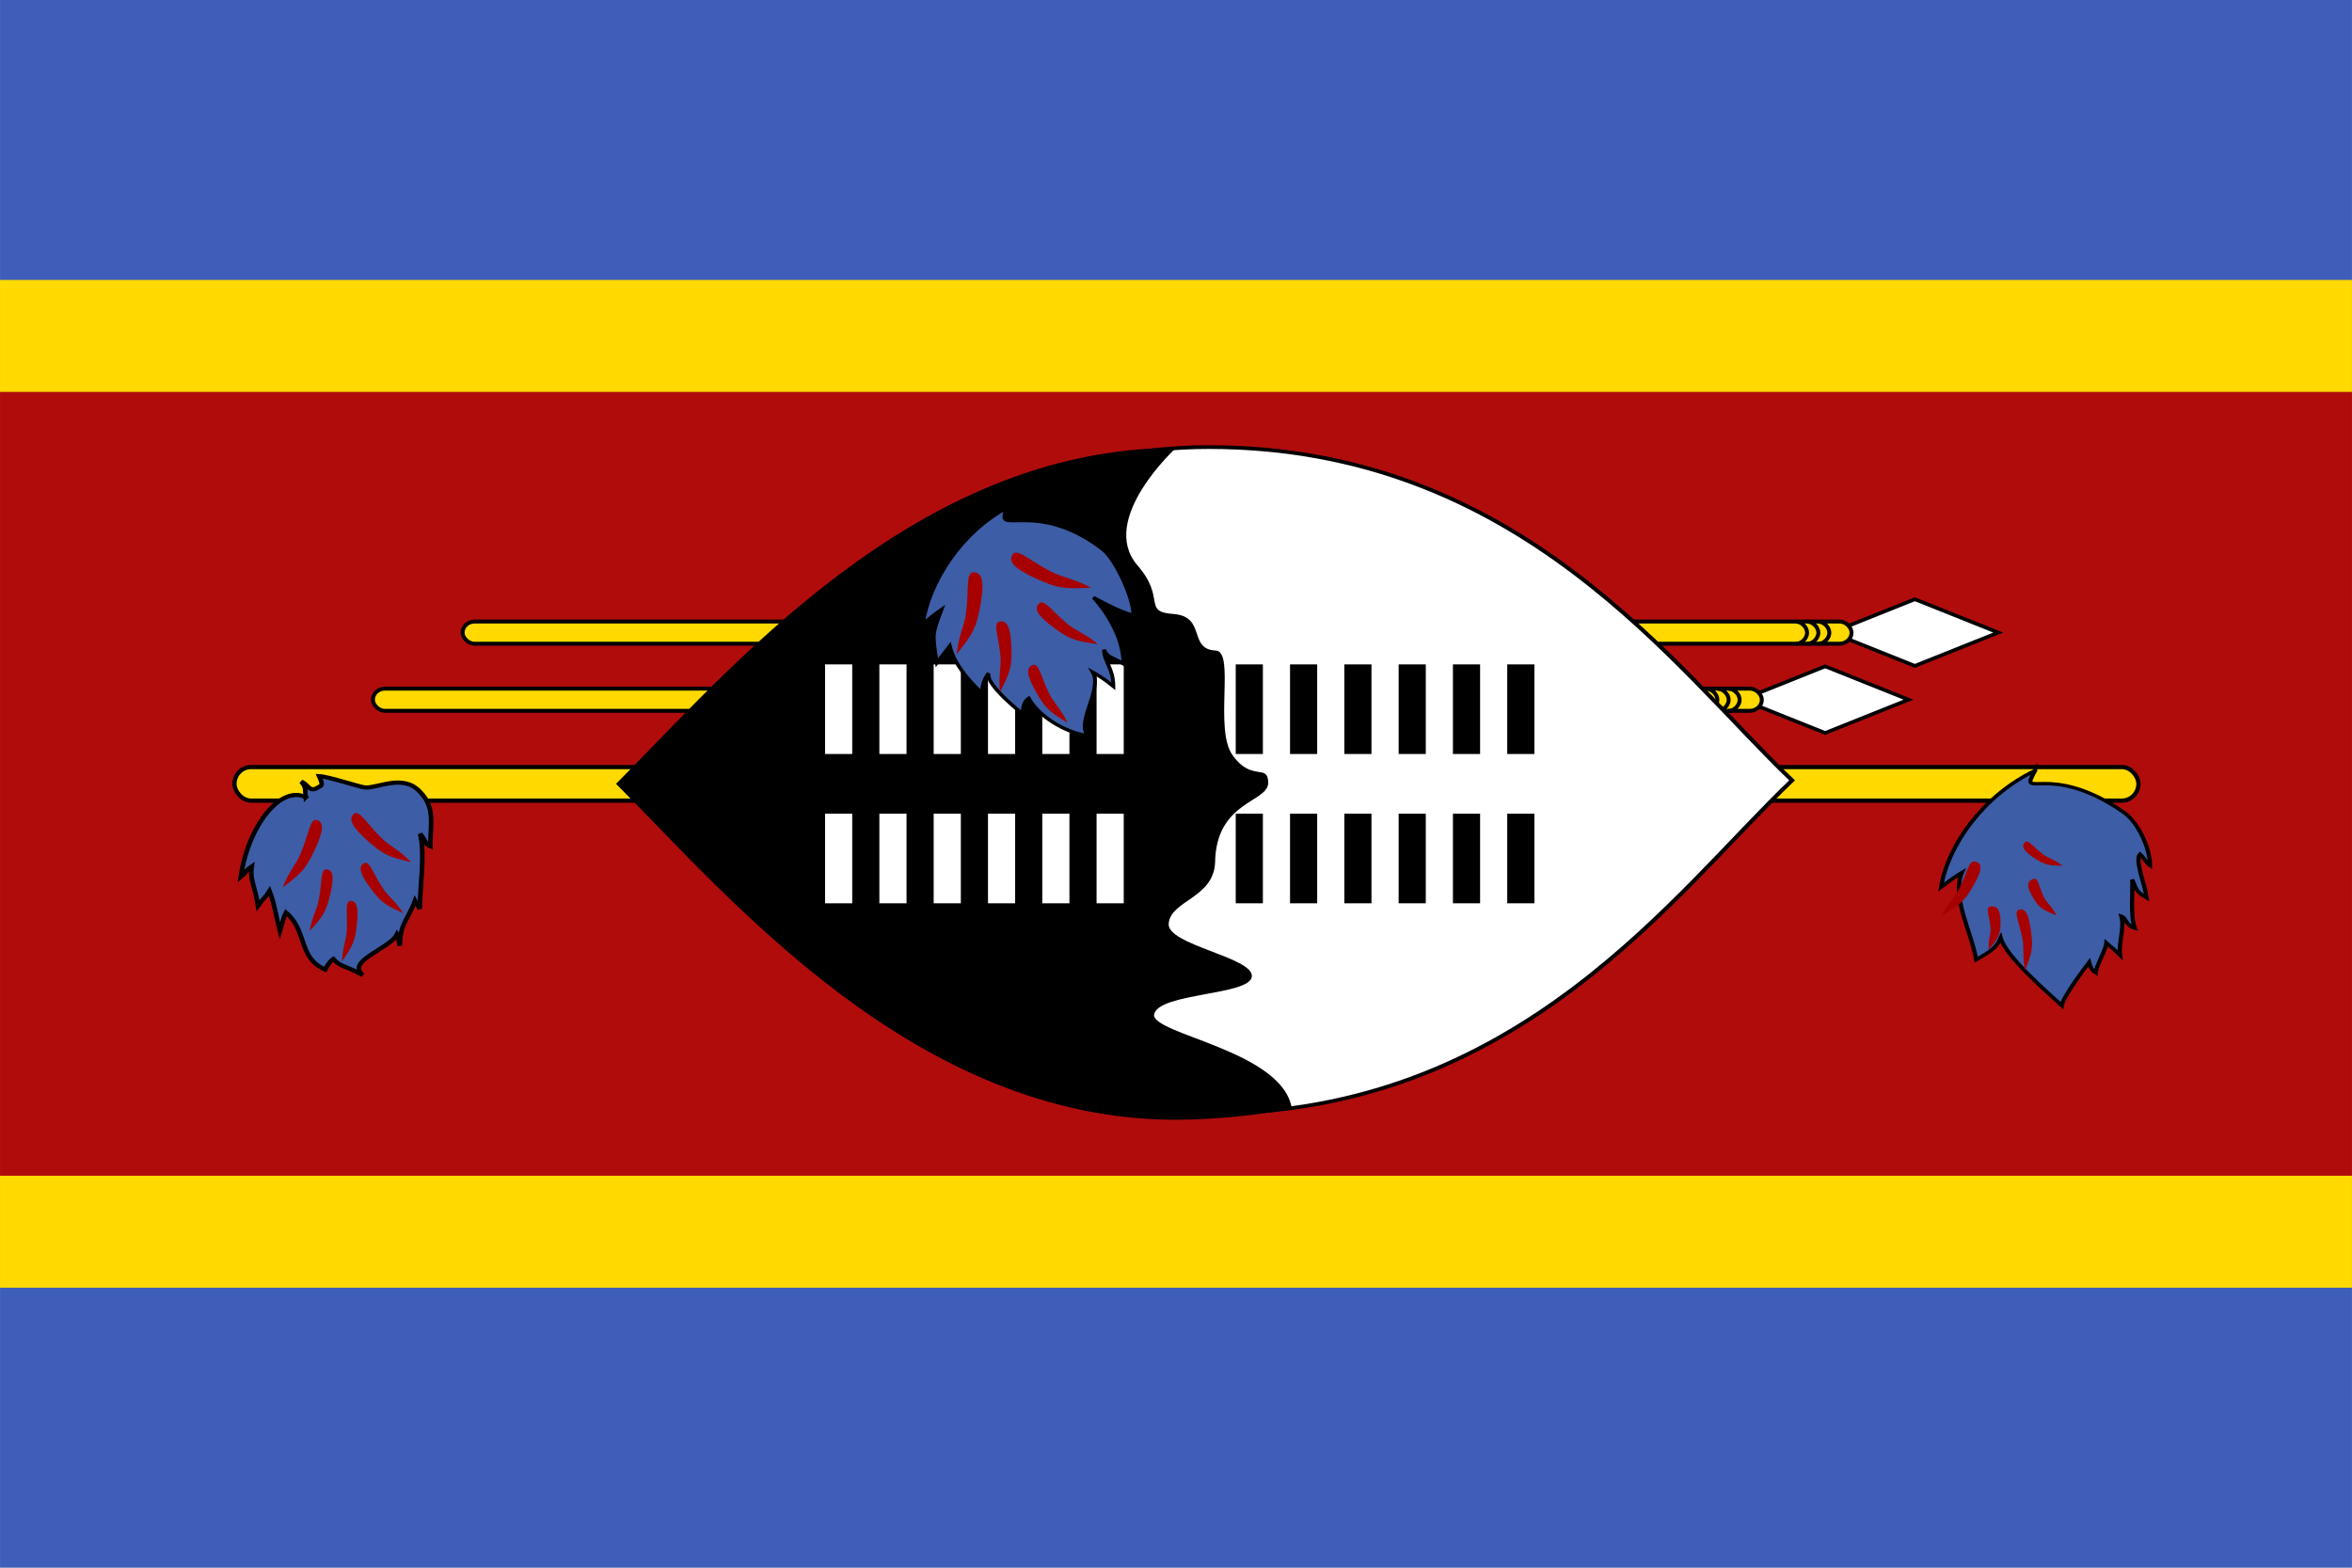 <svg xmlns="http://www.w3.org/2000/svg" width="600" height="400" viewBox="0 0 750 500.01"><title>Flag of Swaziland</title><path fill-rule="evenodd" fill="#3e5eb9" d="M0 0h750v500.01H0z"/><path fill-rule="evenodd" fill="#ffd900" d="M0 89.287h750v321.43H0z"/><path fill-rule="evenodd" fill="#b10c0c" d="M0 125h750v250H0z"/><rect fill-rule="evenodd" rx="5.279" ry="5.357" height="10.714" width="607.14" stroke="#000" y="244.65" x="74.767" stroke-width="1.35" fill="#ffd900"/><g stroke="#000" transform="translate(-614.3 -25)"><path d="M-106.3 265.75l-88.583 35.433 88.583 35.433 88.582-35.433-88.582-35.433z" fill-rule="evenodd" transform="matrix(.3 0 0 .3 1256.8 136.4)" stroke-width="3.914" fill="#FFF"/><rect fill-rule="evenodd" rx="3.851" ry="3.543" height="7.087" width="442.91" y="223.23" x="761.81" stroke-width="1.25" fill="#ffd900"/><path d="M1224.4 279.92c-3.54 0-7.09-3.544-7.09-7.087s3.55-7.087 7.09-7.087" transform="matrix(-.5 0 0 .5 1806.3 90.4)" stroke-width="2.5" fill="none"/><path d="M1224.4 279.92c-3.54 0-7.09-3.544-7.09-7.087s3.55-7.087 7.09-7.087" transform="matrix(-.5 0 0 .5 1802.8 90.4)" stroke-width="2.5" fill="none"/><path d="M1224.4 279.92c-3.54 0-7.09-3.544-7.09-7.087s3.55-7.087 7.09-7.087" transform="matrix(-.5 0 0 .5 1799.2 90.4)" stroke-width="2.5" fill="none"/></g><g stroke="#000" transform="translate(-642.9 -3.6)"><path d="M-106.3 265.75l-88.583 35.433 88.583 35.433 88.582-35.433-88.582-35.433z" fill-rule="evenodd" transform="matrix(.3 0 0 .3 1256.8 136.4)" stroke-width="3.914" fill="#FFF"/><rect fill-rule="evenodd" rx="3.851" ry="3.543" height="7.087" width="442.91" y="223.23" x="761.81" stroke-width="1.25" fill="#ffd900"/><path d="M1224.4 279.92c-3.54 0-7.09-3.544-7.09-7.087s3.55-7.087 7.09-7.087" transform="matrix(-.5 0 0 .5 1806.3 90.4)" stroke-width="2.5" fill="none"/><path d="M1224.4 279.92c-3.54 0-7.09-3.544-7.09-7.087s3.55-7.087 7.09-7.087" transform="matrix(-.5 0 0 .5 1802.8 90.4)" stroke-width="2.5" fill="none"/><path d="M1224.4 279.92c-3.54 0-7.09-3.544-7.09-7.087s3.55-7.087 7.09-7.087" transform="matrix(-.5 0 0 .5 1799.2 90.4)" stroke-width="2.5" fill="none"/></g><g stroke-width="1pt" fill-rule="evenodd"><path d="M338.07-.416c-5.57 12.442 4.275-4.138 28.3 16.69 4.45 3.87 8.34 14.09 8.34 21.178-1.13-.975-1.968-3.145-3.213-4.553-1.743 2.252 1.664 12.576 2.162 17.456-3.757-2.71-3.395-3.993-4.643-7.324.25 4.026-.645 15.116.85 19.386-2.96-1.09-2.765-4.163-4.31-4.78 1.05 4.834-.917 10.094-.395 15.528-1.73-2.208-3.573-3.937-4.376-4.83-.135 2.59-3.327 9.39-3.4 11.836-1.468-1.143-1.866-2.926-2.11-4.126-1.825 2.955-8.31 13.872-8.725 17.202-4.995-5.69-17.792-19.545-19.458-26.9-1.473 4.176-3.604 5.584-7.817 8.632-1.665-11.656-7.89-24.756-4.56-34.747-2.36 1.804-4.303 3.608-6.66 5.828C310.287 29.18 321.68 9.388 338.07-.415z" transform="matrix(1 0 0 .8 310.9 246.1)" stroke="#000" fill="#3d5da7"/><path d="M619.02 292.157c2.246-4.49 4.314-5.915 5.766-8.805 2.564-5.08 2.93-9.125 5.163-8.532 2.234.593 2.23 2.673-.663 7.67-2.894 4.997-4.27 6.063-10.268 9.667zM634.21 302.85c-.288-3.417.704-4.845.522-7.047-.308-3.874-1.892-6.533.167-6.722 2.06-.188 3.022 1.133 3.028 5.037.007 3.904-.597 4.93-3.717 8.734zM645.74 309.554c-.9-4.772-.227-6.89-.802-9.963-1.004-5.41-2.987-8.97-1.078-9.466 1.91-.495 3.06 1.255 3.784 6.74.723 5.487.34 6.995-1.904 12.69zM657.727 276.112c-2.815-2.137-4.458-2.28-6.273-3.653-3.198-2.41-4.816-4.99-5.845-3.708-1.03 1.28-.3 2.68 3.052 4.902 3.35 2.223 4.485 2.398 9.065 2.458zM655.74 291.96c-1.483-3.082-3.045-3.863-4.004-5.846-1.697-3.483-1.7-6.498-3.54-5.725-1.84.772-1.988 2.35-.02 5.72 1.97 3.373 2.998 3.983 7.565 5.85z" fill="#a70000"/></g><g stroke-width="1pt" fill-rule="evenodd"><path d="M329.6 20.703c-.272-2.662.253-2.98-1.258-4.99 2.2.998 2.284 3.65 4.96 1.768.982-.55 1.41-.568.216-3.525 2.79.14 11.927 3.535 13.39 3.614 3.842.19 10.855-4.374 15.723 1.238 4.673 5.118 3.113 10.43 3.113 17.516-1.877-.975-.973-1.455-2.965-3.99 1.494 6.196-.08 17.365-.08 23.935-.767-1.585-.654-.897-1.404-2.538-1.992 5.997-4.38 7.23-4.38 14.318-.72-2.78-.025-2.19-.825-3.653-1.937 4.552-14.926 8.443-9.92 13.033-4.52-2.87-6.5-2.57-8.55-5.15-.88.617-1.583 1.785-2.403 3.386-7.943-3.96-5.103-12.5-11.326-18.206-1.076 2.393-.585 2.045-1.75 5.94-1.26-5.41-1.603-8.845-3.02-12.82-1.223 2.203-1.113 1.36-3.333 4.69-.918-6.588-2.413-8.143-1.822-12.502-2.36 1.804-.815 1.073-3.173 3.293 2.234-16.88 11.884-29.35 18.808-25.357z" transform="matrix(1.1 0 0 1 -265.1 233.6)" stroke="#000" fill="#3d5da7"/><path d="M90.128 283.016c2.272-5.57 4.32-7.32 5.79-10.905 2.593-6.303 3.015-11.34 5.194-10.572 2.18.77 2.144 3.363-.77 9.557-2.916 6.193-4.28 7.506-10.214 11.92zM98.733 296.952c.91-4.994 2.35-6.813 2.94-10.03 1.05-5.654.464-9.865 2.49-9.643 2.024.22 2.482 2.355 1.134 7.98-1.347 5.626-2.277 6.96-6.564 11.692zM109.026 306.64c.256-4.84 1.39-6.732 1.56-9.85.308-5.484-.748-9.41 1.183-9.433 1.93-.023 2.618 1.95 2.026 7.44-.59 5.49-1.306 6.862-4.77 11.843zM131.128 274.98c-4.226-4.21-6.782-4.996-9.507-7.704-4.802-4.756-7.123-9.22-8.832-7.637-1.71 1.58-.682 3.953 4.375 8.48 5.056 4.525 6.814 5.184 13.965 6.86zM128.558 291.255c-2.753-4.227-4.773-5.323-6.55-8.043-3.134-4.78-4.21-8.888-5.988-7.87-1.778 1.016-1.38 3.163 2.017 7.797 3.396 4.632 4.763 5.483 10.52 8.115z" fill="#a70000"/></g><g fill-rule="evenodd"><path d="M637.8 230.32c-53.15 59.05-124.02 177.16-265.75 177.16-124.02 0-212.6-118.11-265.75-177.16 53.15-59.06 141.73-177.17 265.75-177.17 141.73 0 212.6 118.11 265.75 177.17z" transform="matrix(.7 0 0 .6 125 110.7)" stroke="#000" stroke-width="1.976" fill="#FFF"/><path d="M362.537 180.13c9.502 10.688 1.568 14.996 11.625 15.698 10.606.778 4.594 11.292 13.516 11.657 6.237.272-.623 25.19 5.382 33.412 6.116 8.572 11.238 2.51 11.346 8.704.106 6.406-16.647 5.76-16.94 25.49-.492 11.37-14.138 12.097-14.79 19.413-.81 6.88 26.885 10.745 26.516 16.905-.38 6.14-29.903 5.18-31.188 12.184-.66 6.29 40.558 11.447 43.872 29.64-6.15 2.012-23.648 3.906-36.875 3.916-83.32.06-142.85-71.435-178.565-107.147 35.715-35.716 95.237-107.145 178.573-107.145 0 0-24.737 22.602-12.464 37.27z" stroke-width="1pt"/><g font-size="12" stroke-width="1pt" fill="#FFF"><path d="M263.096 211.907h8.658v28.572h-8.658zM263.096 259.527h8.658V288.1h-8.658zM280.41 211.907h8.66v28.572h-8.66zM280.41 259.527h8.66V288.1h-8.66zM297.725 211.907h8.658v28.572h-8.658zM297.725 259.527h8.658V288.1h-8.658zM315.044 211.907h8.66v28.572h-8.66zM315.044 259.527h8.66V288.1h-8.66zM332.36 211.907h8.657v28.572h-8.658zM332.36 259.527h8.657V288.1h-8.658zM349.674 211.907h8.658v28.572h-8.658zM349.674 259.527h8.658V288.1h-8.658z"/></g><g font-size="12" stroke-width="1pt"><path d="M394.048 211.907h8.66v28.572h-8.66zM394.048 259.527h8.66V288.1h-8.66zM411.363 211.907h8.658v28.572h-8.657zM411.363 259.527h8.658V288.1h-8.657zM428.677 211.907h8.66v28.572h-8.66zM428.677 259.527h8.66V288.1h-8.66zM445.997 211.907h8.658v28.572h-8.658zM445.997 259.527h8.658V288.1h-8.658zM463.31 211.907h8.66v28.572h-8.66zM463.31 259.527h8.66V288.1h-8.66zM480.626 211.907h8.658v28.572h-8.658zM480.626 259.527h8.658V288.1h-8.658z"/></g></g><g stroke-width="1pt" fill-rule="evenodd"><path d="M338.07-.416c-5.57 12.442 9.754-4.138 33.778 16.69 4.452 3.87 10.833 19.16 10.833 26.246-5.114-1.257-14.172-7.087-14.172-7.087s10.63 12.295 10.63 26.468c-3.756-2.71-5.635-2.303-6.883-5.633 0 4.588 3.34 7.512 3.34 14.6-2.71-2.5-5.006-4.164-7.3-5.626 3.543 7.087-6.457 20.835-1.452 25.424-8.752-1.462-17.707-7.92-21.25-15.006-1.878 1.462-2.082 3.756-2.155 6.203.276.265-13.322-11.655-12.073-16.234-1.824 2.955-2.08 4.58-2.497 7.91-4.996-5.69-9.574-11.38-11.24-18.734-2.22 3.33-2.36 3.33-4.58 6.66-1.664-11.655-1.664-11.24 1.666-21.23-2.36 1.804-4.302 3.608-6.66 5.828 2.234-16.88 13.628-36.674 30.016-46.477z" transform="matrix(.9 0 0 .8 17 162.2)" stroke="#000" fill="#3d5da7"/><path d="M305.052 208.634c.79-6.594 2.515-9.078 3.03-13.324.92-7.468-.17-12.926 2.476-12.788 2.646.138 3.408 2.893 2.1 10.345-1.308 7.45-2.41 9.262-7.606 15.767zM318.87 220.707c-.536-5.563.49-7.932.15-11.515-.587-6.306-2.535-10.577-.228-10.97 2.307-.392 3.473 1.723 3.722 8.09.248 6.365-.368 8.062-3.644 14.395zM340.433 230.556c-2.345-4.814-4.36-6.25-5.874-9.348-2.676-5.445-3.233-9.892-5.296-9.086-2.063.806-1.95 3.106 1.03 8.436 2.978 5.33 4.324 6.417 10.14 9.998zM347.888 187.443c-5.972-3.143-9.04-3.183-12.89-5.203-6.777-3.542-10.72-7.544-12.122-5.34-1.4 2.2.47 4.39 7.456 7.61 6.987 3.222 9.134 3.374 17.556 2.933zM350.076 205.448c-4.35-3.618-6.92-4.15-9.725-6.477-4.94-4.083-7.4-8.093-9.05-6.468-1.65 1.626-.548 3.774 4.64 7.62 5.185 3.85 6.958 4.326 14.136 5.326z" fill="#a70000"/></g></svg>